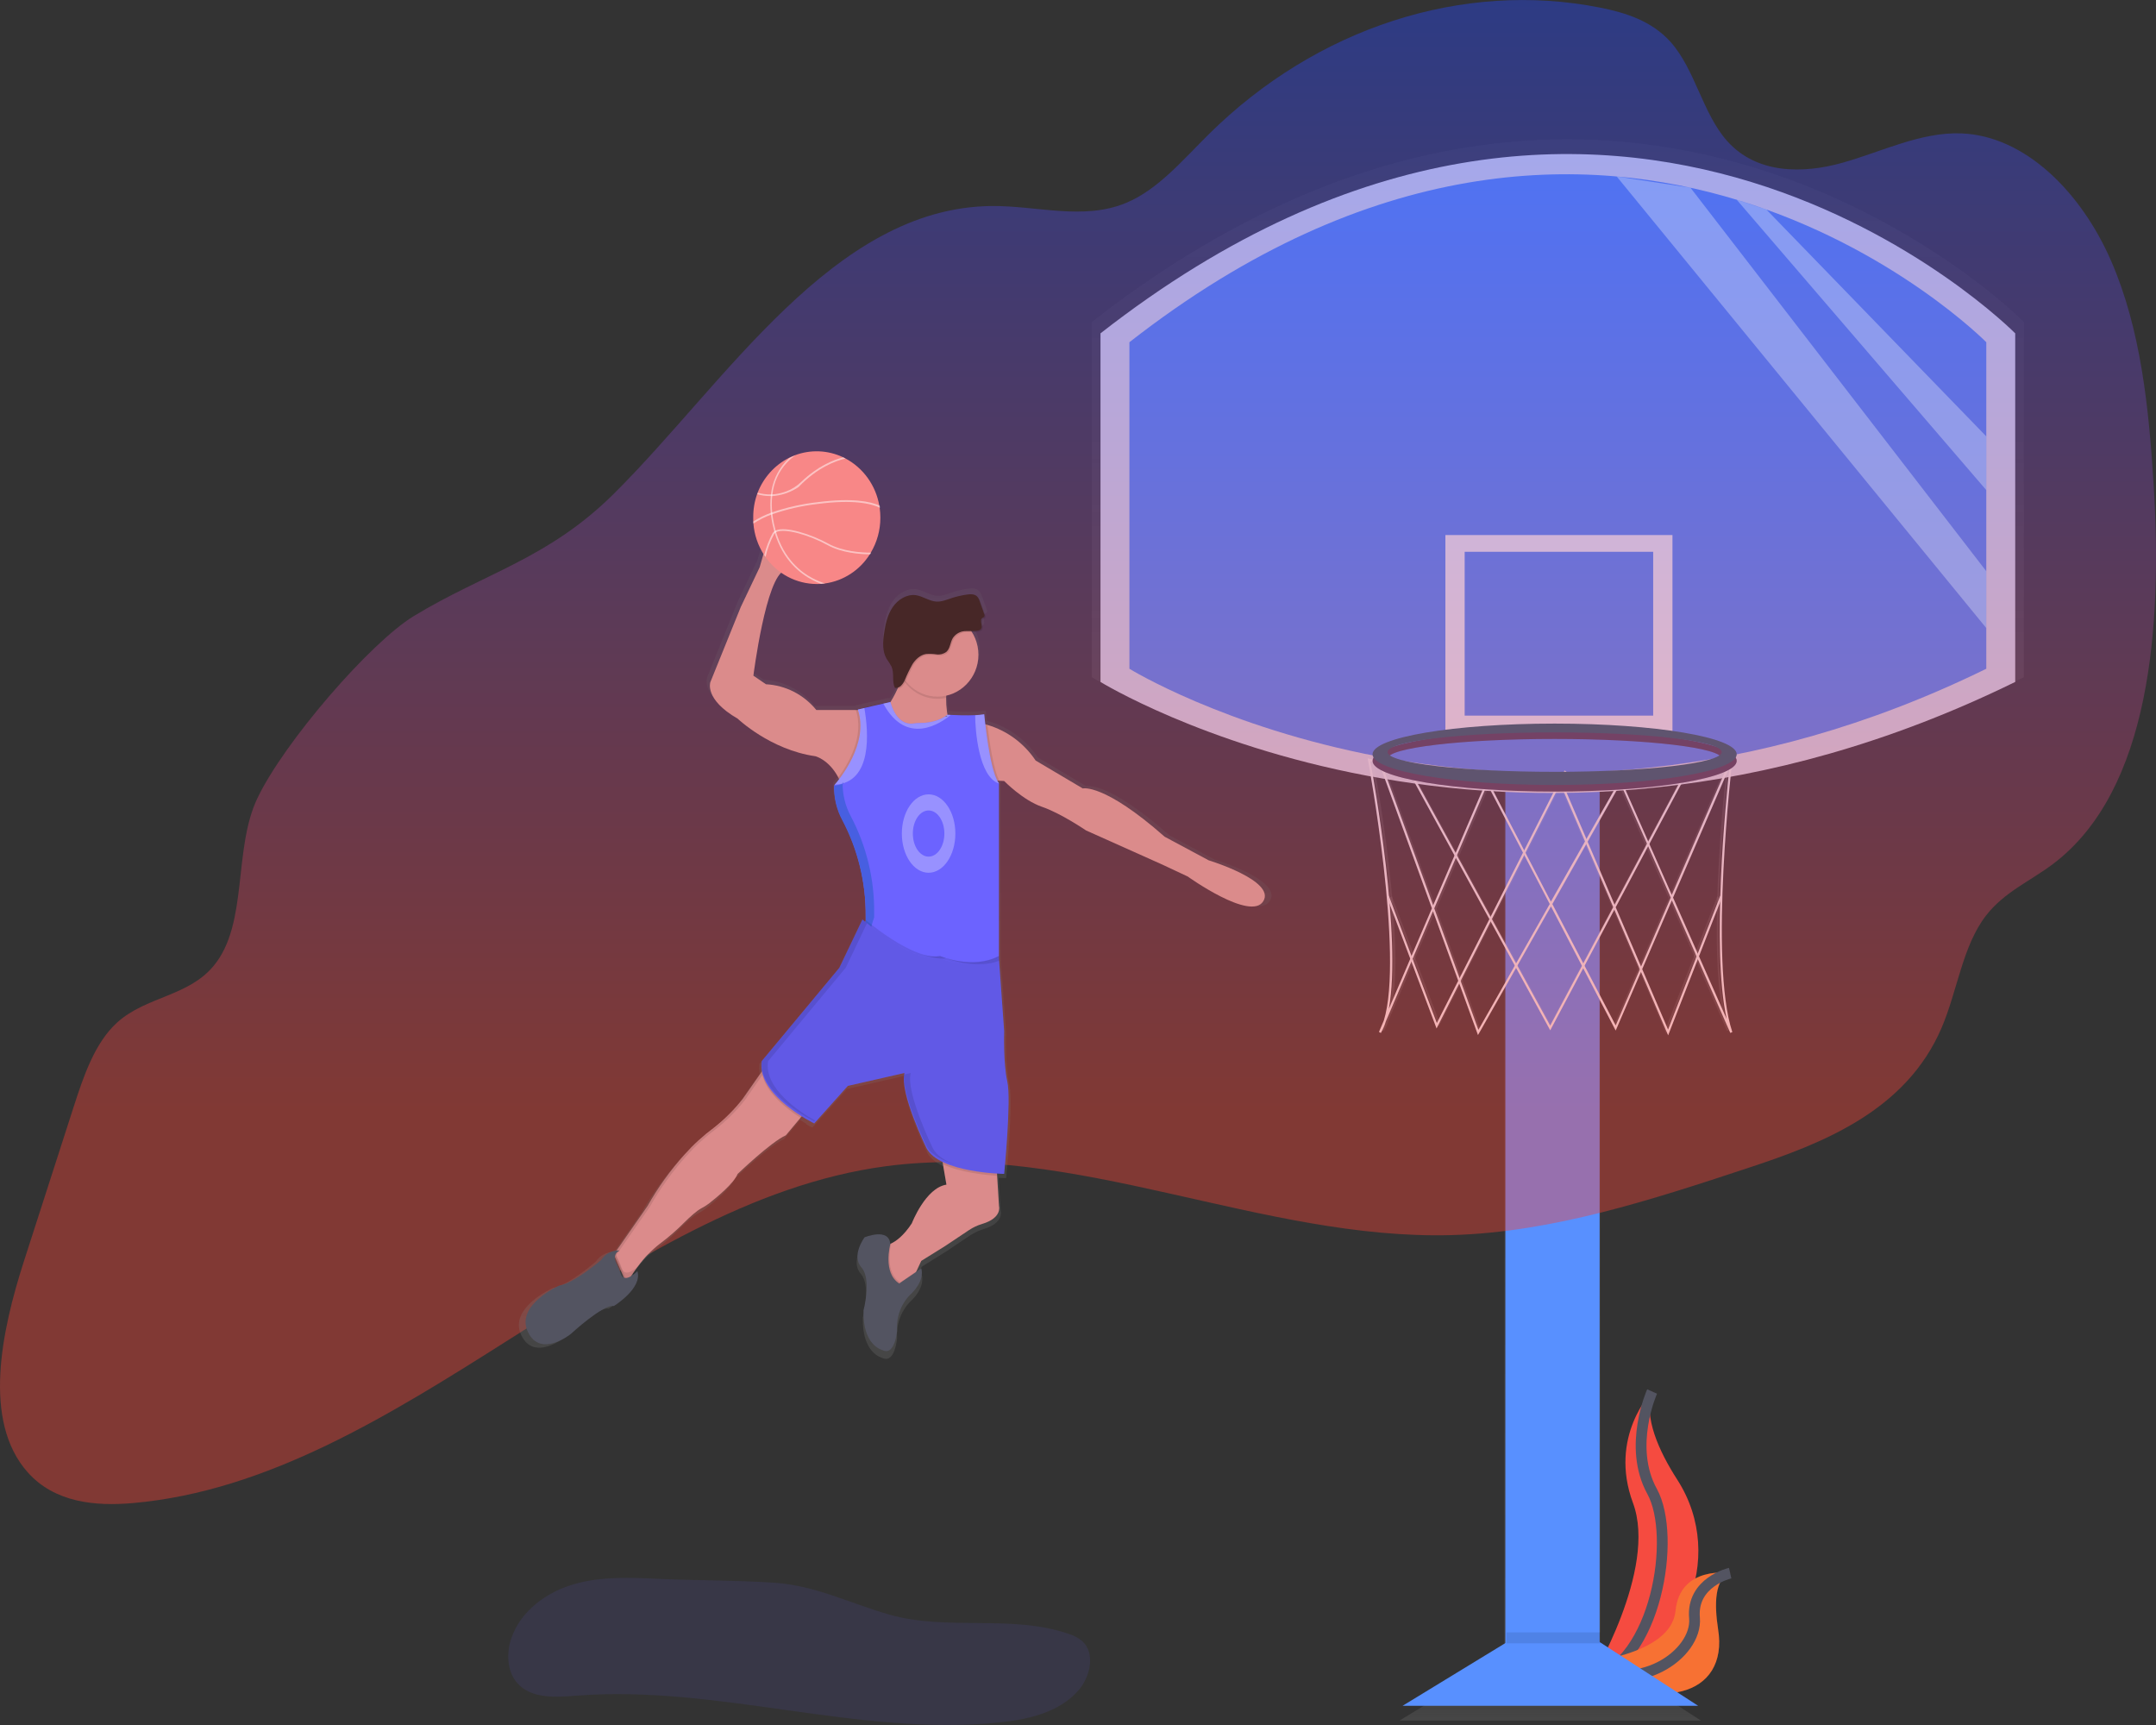 <svg width="200" height="160" viewBox="0 0 200 160" fill="none" xmlns="http://www.w3.org/2000/svg">
<rect x="0" y="0" width="200" height="160" fill="#333333" stroke="none"/>
<g id="undraw_basketball_agx4 1" clip-path="url(#clip0_3_2)">
<path id="Vector" d="M153.257 129.065C153.257 129.065 149.187 133.23 151.484 139.41C153.782 145.59 147.546 155.87 147.546 155.87L147.745 155.837C156.105 154.328 160.264 144.543 155.61 137.275C153.865 134.574 152.448 131.404 153.257 129.065Z" fill="#F54B40"/>
<path id="Vector_2" d="M153.257 129.065C153.257 129.065 150.96 134.172 153.257 138.336C155.554 142.501 153.654 154.198 147.546 155.87" stroke="#535461" stroke-miterlimit="10"/>
<path id="Vector_3" d="M160.498 145.913C160.498 145.913 155.854 145.157 155.431 149.415C155.008 153.674 146.501 154.265 146.501 154.265L146.66 154.373C153.684 159.093 160.399 157.379 159.378 151.119C159.02 148.785 159.042 146.444 160.498 145.913Z" fill="#FE7325"/>
<path id="Vector_4" opacity="0.2" d="M160.498 145.913C160.498 145.913 155.854 145.157 155.431 149.415C155.008 153.674 146.501 154.265 146.501 154.265L146.66 154.373C153.684 159.093 160.399 157.379 159.378 151.119C159.02 148.785 159.042 146.444 160.498 145.913Z" fill="#E06B6B"/>
<path id="Vector_5" d="M160.498 145.913C160.498 145.913 156.894 146.727 157.19 150.078C157.486 153.429 151.836 157.454 146.501 154.267" stroke="#535461" stroke-miterlimit="10"/>
<path id="Vector_6" d="M139.551 72.554H148.462V155.858H139.551V72.554Z" fill="url(#paint0_linear_3_2)"/>
<path id="Vector_7" d="M129.832 159.587H157.778L147.854 153.163H140.362L129.832 159.587Z" fill="url(#paint1_linear_3_2)"/>
<path id="Vector_8" d="M187.747 29.867C187.747 29.867 150.077 -8.256 101.28 29.867V62.811C101.28 62.811 139.551 86.435 187.745 62.811L187.747 29.867Z" fill="url(#paint2_linear_3_2)"/>
<path id="Vector_9" d="M185.013 30.705C185.013 30.705 149.73 -5.013 104.014 30.705V61.571C104.014 61.571 139.865 83.7 185.013 61.571V30.705Z" fill="url(#paint3_linear_3_2)"/>
<path id="Vector_10" d="M133.884 48.932H155.348V67.582H133.884V48.932Z" fill="url(#paint4_linear_3_2)"/>
<path id="Vector_11" d="M135.706 50.514H153.525V65.998H135.706V50.514Z" fill="url(#paint5_linear_3_2)"/>
<path id="Vector_12" d="M144.209 67.374C153.716 67.374 161.42 68.674 161.42 70.276C161.42 71.879 153.714 73.178 144.209 73.178C134.705 73.178 126.998 71.879 126.998 70.276C126.998 68.674 134.705 67.374 144.209 67.374ZM144.209 71.934C152.933 71.934 160.004 71.098 160.004 70.069C160.004 69.04 152.933 68.206 144.209 68.206C135.485 68.206 128.417 69.038 128.417 70.069C128.417 71.1 135.487 71.934 144.209 71.934Z" fill="url(#paint6_linear_3_2)"/>
<path id="Vector_13" d="M144.209 67.374C153.716 67.374 161.42 68.674 161.42 70.276C161.42 71.879 153.714 73.178 144.209 73.178C134.705 73.178 126.998 71.879 126.998 70.276C126.998 68.674 134.705 67.374 144.209 67.374ZM144.209 71.934C152.933 71.934 160.004 71.098 160.004 70.069C160.004 69.04 152.933 68.206 144.209 68.206C135.485 68.206 128.417 69.038 128.417 70.069C128.417 71.1 135.487 71.934 144.209 71.934Z" fill="url(#paint7_linear_3_2)"/>
<path id="Vector_14" d="M144.209 66.754C153.716 66.754 161.42 68.054 161.42 69.656C161.42 71.259 153.714 72.558 144.209 72.558C134.705 72.558 126.998 71.259 126.998 69.656C126.998 68.054 134.705 66.754 144.209 66.754ZM144.209 71.314C152.933 71.314 160.004 70.478 160.004 69.449C160.004 68.42 152.931 67.584 144.209 67.584C135.487 67.584 128.417 68.41 128.417 69.447C128.417 70.484 135.487 71.311 144.209 71.311V71.314Z" fill="url(#paint8_linear_3_2)"/>
<path id="Vector_15" d="M139.645 72.81H148.388V154.56H139.645V72.81Z" fill="#5890FF"/>
<path id="Vector_16" d="M130.106 158.221H157.53L147.792 151.917H140.44L130.106 158.221Z" fill="#5890FF"/>
<path id="Vector_17" d="M186.94 30.919C186.94 30.919 149.978 -6.499 102.087 30.919V63.252C102.087 63.252 139.645 86.435 186.94 63.252V30.919Z" fill="#E8EAF1"/>
<path id="Vector_18" d="M184.257 31.742C184.257 31.742 149.632 -3.311 104.769 31.742V62.03C104.769 62.03 139.943 83.747 184.257 62.03V31.742Z" fill="#5890FF"/>
<path id="Vector_19" d="M134.081 49.627H155.145V67.93H134.081V49.627Z" fill="white"/>
<path id="Vector_20" d="M135.869 51.181H153.356V66.376H135.869V51.181Z" fill="#5890FF"/>
<path id="Vector_21" d="M154.743 96.032L159.767 83.161L159.578 83.084L154.734 95.489L149.879 84.152L156.351 71.983L156.174 71.883L149.777 83.912L144.927 72.589H144.867L130.464 71.196L143.806 95.564L149.754 84.379L154.743 96.032ZM149.65 84.141L143.804 95.135L130.825 71.433L144.784 72.784L149.65 84.141Z" fill="white"/>
<path id="Vector_22" d="M133.262 95.393L133.365 95.19L145.312 71.566L145.131 71.47L133.288 94.889L128.836 83.086L128.648 83.161L133.262 95.393Z" fill="white"/>
<path id="Vector_23" d="M137.103 96.005L143.873 84.068L149.879 95.586L155.089 83.515L160.51 95.806L160.699 95.729C158.513 89.197 160.681 70.681 160.699 70.494L160.783 69.801L155.083 83.005L150.332 72.227L143.867 83.629L137.956 72.273L132.948 83.969L128.087 70.594L126.871 70.346L126.899 70.496C126.935 70.687 130.255 88.595 128.367 94.667L127.918 95.716L128.097 95.812C128.291 95.473 128.446 95.112 128.558 94.736L132.93 84.522L137.103 96.005ZM143.762 83.847L137.145 95.521L133.049 84.253L137.973 72.753L143.762 83.847ZM154.986 83.255L149.879 95.112L144.001 83.851L150.322 72.68L154.986 83.255ZM160.435 71.143C160.089 74.331 158.744 87.934 160.167 94.498L155.199 83.255L160.435 71.143ZM132.829 84.249L128.84 93.563C130.052 86.933 127.449 72.391 127.123 70.614L127.932 70.779L132.829 84.249Z" fill="white"/>
<path id="Vector_24" opacity="0.1" d="M137.24 95.824L143.885 84.103L149.789 95.412L154.902 83.566L160.212 95.629L160.397 95.554C158.243 89.142 160.379 70.972 160.397 70.789L160.479 70.108L154.885 83.066L150.221 72.491L143.877 83.676L138.061 72.532L133.147 84.009L128.377 70.882L127.185 70.638L127.213 70.787C127.249 70.976 130.508 88.548 128.653 94.509L128.212 95.538L128.389 95.631C128.58 95.299 128.732 94.944 128.842 94.576L133.135 84.55L137.24 95.824ZM143.774 83.891L137.28 95.348L133.262 84.292L138.093 73.005L143.774 83.891ZM154.791 83.318L149.771 94.95L144.009 83.897L150.219 72.94L154.791 83.318ZM160.139 71.431C159.799 74.559 158.479 87.903 159.876 94.352L155.01 83.318L160.139 71.431ZM133.047 84.286L129.134 93.423C130.327 86.915 127.771 72.646 127.449 70.903L128.244 71.066L133.047 84.286Z" fill="white"/>
<path id="Vector_25" opacity="0.1" d="M154.553 95.851L159.483 83.22L159.298 83.145L154.543 95.324L149.773 84.192L156.133 72.251L155.958 72.153L149.68 83.948L144.911 72.837H144.853L130.718 71.47L143.82 95.391L149.656 84.41L154.553 95.851ZM149.555 84.182L143.818 94.97L131.08 71.71L144.778 73.034L149.555 84.182Z" fill="white"/>
<path id="Vector_26" opacity="0.1" d="M133.47 95.224L133.574 95.023L145.298 71.84L145.121 71.747L133.498 94.728L129.128 83.145L128.944 83.218L133.47 95.224Z" fill="white"/>
<path id="Vector_27" d="M144.215 67.726C153.543 67.726 161.106 69.001 161.106 70.573C161.106 72.145 153.543 73.42 144.215 73.42C134.887 73.42 127.324 72.145 127.324 70.573C127.324 69.001 134.887 67.726 144.215 67.726ZM144.215 72.2C152.776 72.2 159.715 71.387 159.715 70.37C159.715 69.353 152.776 68.54 144.215 68.54C135.654 68.54 128.715 69.353 128.715 70.37C128.715 71.387 135.654 72.2 144.215 72.2Z" fill="#5F546F"/>
<path id="Vector_28" opacity="0.2" d="M144.215 67.726C153.543 67.726 161.106 69.001 161.106 70.573C161.106 72.145 153.543 73.42 144.215 73.42C134.887 73.42 127.324 72.145 127.324 70.573C127.324 69.001 134.887 67.726 144.215 67.726ZM144.215 72.2C152.776 72.2 159.715 71.387 159.715 70.37C159.715 69.353 152.776 68.54 144.215 68.54C135.654 68.54 128.715 69.353 128.715 70.37C128.715 71.387 135.654 72.2 144.215 72.2Z" fill="black"/>
<path id="Vector_29" opacity="0.4" d="M23.877 74.037C21.603 78.813 23.05 85.666 19.831 89.571C17.47 92.434 13.551 92.418 10.874 94.834C8.792 96.719 7.754 99.804 6.811 102.732L2.224 116.967C0.136 123.45 -1.649 131.796 2.558 136.549C5.08 139.396 8.889 139.719 12.333 139.416C37.258 137.222 57.307 111.497 82.147 108.176C99.704 105.827 117.051 115.068 134.709 114.558C144.049 114.287 153.168 111.304 162.18 108.327C169.111 106.043 176.804 103.039 180.109 95.34C181.585 91.9 182.044 87.743 184.238 84.914C185.919 82.744 188.349 81.717 190.438 80.145C199.535 73.29 200.579 57.957 199.786 45.046C199.347 37.883 198.603 30.55 195.835 24.194C193.067 17.837 187.859 12.58 181.913 12.372C178.153 12.24 174.56 14.074 170.902 15.099C167.243 16.124 162.953 16.155 160.207 13.066C157.953 10.53 157.246 6.457 154.992 3.915C153.238 1.94 150.789 1.173 148.423 0.704C135.695 -1.822 122.136 2.562 112.154 12.429C109.728 14.827 107.417 17.593 104.452 18.823C100.503 20.46 96.187 19.073 92.012 19.108C77.283 19.23 67.293 35.543 56.912 45.827C50.843 51.84 44.973 53.135 38.387 57.142C34.311 59.623 26.335 68.873 23.877 74.037Z" fill="url(#paint9_linear_3_2)"/>
<path id="Vector_30" d="M144.215 67.116C153.543 67.116 161.106 68.391 161.106 69.963C161.106 71.535 153.543 72.81 144.215 72.81C134.887 72.81 127.324 71.535 127.324 69.963C127.324 68.391 134.887 67.116 144.215 67.116ZM144.215 71.59C152.776 71.59 159.715 70.777 159.715 69.76C159.715 68.743 152.776 67.93 144.215 67.93C135.654 67.93 128.715 68.743 128.715 69.76C128.715 70.777 135.654 71.59 144.215 71.59Z" fill="#5F546F"/>
<path id="Vector_31" opacity="0.1" d="M139.744 151.408H148.488V152.425H139.744V151.408Z" fill="black"/>
<path id="Vector_32" opacity="0.3" d="M163.857 19.435L184.257 40.476V45.459L161.106 18.526L163.857 19.435Z" fill="white"/>
<path id="Vector_33" opacity="0.3" d="M156.816 17.412L184.257 52.983V58.256L149.97 16.366L156.816 17.412Z" fill="white"/>
<g id="Player">
<path id="Vector_34" opacity="0.1" d="M82.479 149.753C87.862 151.3 93.794 149.718 99.096 151.536C99.563 151.671 99.999 151.899 100.38 152.207C101.647 153.34 101.147 155.551 100.014 156.824C98.204 158.857 95.358 159.492 92.685 159.764C79.629 161.092 66.571 156.26 53.499 157.277C51.556 157.43 49.291 157.594 47.987 156.112C47.025 155.02 46.96 153.336 47.434 151.949C48.307 149.403 50.717 147.664 53.255 146.934C55.793 146.204 58.481 146.324 61.116 146.444C64.693 146.611 68.3 146.564 71.867 146.806C75.681 147.075 78.866 148.722 82.479 149.753Z" fill="#6C63FF"/>
<path id="Vector_35" d="M51.313 119.452C52.705 119.249 55.276 117.012 55.276 117.012C55.462 116.727 55.717 116.495 56.016 116.34C56.315 116.184 56.648 116.11 56.983 116.123L59.537 112.449C60.526 110.708 61.701 109.084 63.038 107.607C63.257 107.359 63.483 107.118 63.716 106.885C64.404 106.184 65.144 105.538 65.929 104.953C66.446 104.559 66.933 104.127 67.388 103.66C67.808 103.231 68.206 102.781 68.58 102.309L70.357 99.763L70.476 99.591C70.431 99.342 70.419 99.088 70.44 98.836C70.44 98.777 70.452 98.718 70.46 98.659L77.793 89.837L79.979 85.274C80.005 85.296 80.092 85.372 80.229 85.477L80.269 85.362V85.309V84.924C80.28 81.766 79.514 78.655 78.041 75.879C77.547 74.947 77.288 73.903 77.288 72.843C77.288 72.757 77.288 72.672 77.288 72.587L77.326 72.544C77.396 72.465 77.555 72.281 77.759 72.011C77.733 71.958 77.706 71.903 77.68 71.853C76.77 70.14 75.504 69.847 75.504 69.847C71.243 69.237 68.171 66.299 68.171 66.299C64.991 64.469 65.588 62.842 65.588 62.842L68.461 55.745L70.25 51.992L70.744 50.268C70.906 49.121 71.135 47.985 71.43 46.866C71.853 45.215 73.962 44.745 74.979 46.097C75.003 46.13 75.029 46.164 75.053 46.201C75.503 46.867 75.695 47.681 75.589 48.484C75.484 49.287 75.09 50.021 74.484 50.543C73.491 51.409 72.626 52.298 72.626 52.298C70.838 52.804 69.645 62.234 69.645 62.234L70.838 63.047C71.752 63.096 72.647 63.337 73.465 63.758C74.284 64.177 75.008 64.766 75.593 65.487H79.333C79.333 65.471 79.323 65.455 79.317 65.436L79.937 65.294L81.726 64.888L82.387 64.735L82.397 64.778L82.584 64.735V64.761C82.835 64.354 83.061 63.931 83.26 63.495C83.206 63.503 83.152 63.503 83.099 63.495C83.085 63.464 83.073 63.433 83.063 63.403H82.999C82.723 62.793 82.962 62.03 82.695 61.408C82.552 61.145 82.392 60.892 82.219 60.65C81.821 59.948 81.869 59.069 81.986 58.264C82.113 57.398 82.308 56.513 82.795 55.791C83.282 55.069 84.122 54.541 84.981 54.654C85.656 54.746 86.249 55.22 86.928 55.265C87.409 55.293 87.87 55.1 88.319 54.949C88.811 54.787 89.316 54.669 89.828 54.597C90.167 54.549 90.567 54.543 90.795 54.801L90.815 54.827C90.844 54.85 90.871 54.875 90.895 54.903C90.984 55.017 91.052 55.148 91.093 55.289L91.532 56.527C91.555 56.569 91.567 56.617 91.567 56.665C91.567 56.713 91.555 56.76 91.532 56.802C91.493 56.853 91.423 56.867 91.37 56.902C91.022 57.131 91.489 57.699 91.201 57.977C91.028 58.144 90.658 58.162 90.293 58.16C90.625 58.697 90.826 59.307 90.88 59.94C90.933 60.574 90.836 61.21 90.597 61.797C90.359 62.383 89.986 62.903 89.51 63.31C89.034 63.718 88.468 64.002 87.862 64.139C87.862 64.206 87.862 64.273 87.862 64.343C87.853 64.879 87.894 65.415 87.985 65.943L88.275 65.969C88.758 65.996 89.734 66.034 90.587 65.994C90.872 65.982 91.157 65.954 91.439 65.91C91.439 65.91 91.473 66.281 91.538 66.848L91.737 66.905C93.59 67.45 95.2 68.639 96.288 70.268L100.747 72.912C100.747 72.912 102.734 72.406 108.475 77.475L112.637 79.712C112.637 79.712 118.994 81.628 117.805 83.552C116.617 85.475 110.671 81.221 110.671 81.221L108.287 80.107L101.053 76.853C101.053 76.853 98.669 75.226 96.892 74.616C95.115 74.006 93.325 72.176 93.325 72.176L92.878 72.151L92.679 72.139C92.709 72.194 92.741 72.247 92.776 72.298C92.794 72.326 92.814 72.353 92.834 72.377V88.701L92.866 89.154H92.852L93.329 95.794C93.329 95.794 93.23 98.844 93.627 100.558C94.025 102.273 93.329 109.278 93.329 109.278C93.329 109.278 93.069 109.278 92.645 109.248L92.657 109.451L92.832 112.321C92.832 112.321 93.166 113.427 91.242 114.002C90.802 114.133 90.383 114.33 89.998 114.586L87.781 116.073L85.501 117.496L85.04 118.487L85.019 118.535L85.503 118.232C85.503 118.232 85.901 119.249 84.611 120.565C84.128 121.007 83.751 121.557 83.51 122.173C83.269 122.788 83.17 123.452 83.22 124.113C83.22 124.113 83.021 126.554 81.829 125.944C81.829 125.944 79.947 125.537 80.04 122.192C80.04 122.192 80.792 119.406 79.917 118.228C79.894 118.196 79.868 118.165 79.842 118.135C78.848 117.02 80.14 115.288 80.14 115.288C80.14 115.288 82.435 114.34 82.564 115.914L82.66 115.871C83.073 115.668 83.814 115.174 84.599 113.97C84.599 113.97 85.887 110.625 87.868 110.32L87.536 108.394L87.499 108.172C86.817 107.843 86.264 107.418 85.986 106.871L85.974 106.846V106.836V106.822V106.808V106.793L85.964 106.773V106.757L85.954 106.734L85.942 106.71V106.69L85.929 106.661L85.891 106.641L85.877 106.61L85.865 106.584L85.849 106.549L85.835 106.521L85.819 106.486L85.801 106.45L85.787 106.421L85.768 106.379L85.754 106.35L85.668 106.161L85.656 106.137L85.632 106.084L85.615 106.045L85.589 105.986L85.573 105.952L85.543 105.882L85.531 105.854L85.499 105.783L85.484 105.748L85.452 105.675L85.438 105.642L85.404 105.565L85.39 105.535L85.354 105.453L85.342 105.423L85.307 105.337L85.295 105.309L85.255 105.217V105.201C84.621 103.692 83.824 101.522 83.864 100.237C83.859 100.135 83.859 100.032 83.864 99.93H83.888V99.91C83.888 99.867 83.904 99.826 83.916 99.788L78.566 101.008L75.386 104.556H75.373H75.361H75.347H75.331H75.315L75.295 104.546H75.277L75.251 104.534L75.231 104.524L75.204 104.51L75.18 104.498L75.146 104.479L75.124 104.467L75.086 104.447L75.063 104.432L75.023 104.412L74.995 104.396L74.951 104.371L74.924 104.357L74.878 104.331L74.846 104.312L74.796 104.284L74.763 104.201L74.707 104.168L74.677 104.152L74.619 104.119L74.586 104.099L74.526 104.064L74.494 104.044L74.431 104.005L74.397 103.985L74.331 103.944L74.299 103.924L74.23 103.881H74.218L74.107 104.014L72.716 105.665C71.325 106.275 68.157 109.315 68.157 109.315C67.791 110.212 66.243 111.493 65.453 112.107C65.226 112.278 64.986 112.429 64.735 112.559C64.302 112.788 63.692 113.335 63.133 113.889C62.405 114.626 61.623 115.305 60.794 115.922C60.028 116.52 59.347 117.223 58.77 118.013L58.702 118.102C59.175 119.729 56.468 121.382 56.468 121.382C55.475 121.179 52.407 124.026 52.407 124.026C52.407 124.026 49.533 126.359 48.345 123.823C47.156 121.287 51.313 119.452 51.313 119.452ZM56.564 116.736L56.961 116.16C56.853 116.212 56.76 116.292 56.692 116.392C56.623 116.492 56.581 116.608 56.57 116.73L56.564 116.736Z" fill="url(#paint10_linear_3_2)"/>
<path id="Vector_36" d="M81.275 66.956C81.275 66.956 91.3 72.932 89.158 69.544C88.231 68.117 87.747 66.438 87.767 64.725C87.767 64.165 87.841 63.609 87.985 63.069L83.8 61.077C83.873 61.663 83.821 62.259 83.649 62.823C83.063 64.942 81.275 66.956 81.275 66.956Z" fill="#DB8B8B"/>
<path id="Vector_37" opacity="0.1" d="M83.655 62.825C84.052 63.551 84.667 64.128 85.408 64.47C86.149 64.813 86.978 64.903 87.773 64.727C87.773 64.168 87.847 63.611 87.991 63.072L83.806 61.079C83.879 61.665 83.827 62.261 83.655 62.825Z" fill="black"/>
<path id="Vector_38" d="M86.968 64.615C84.872 64.615 83.172 62.876 83.172 60.731C83.172 58.586 84.872 56.847 86.968 56.847C89.064 56.847 90.763 58.586 90.763 60.731C90.763 62.876 89.064 64.615 86.968 64.615Z" fill="#DB8B8B"/>
<path id="Vector_39" opacity="0.1" d="M89.394 58.665C89.028 58.742 88.704 58.96 88.49 59.275C88.24 59.681 88.246 60.239 87.894 60.556C87.629 60.757 87.297 60.843 86.97 60.796C86.647 60.748 86.32 60.736 85.994 60.761C85.468 60.849 85.036 61.247 84.744 61.703C84.479 62.175 84.242 62.664 84.037 63.167C83.953 63.367 83.833 63.548 83.683 63.702C83.608 63.778 83.515 63.835 83.414 63.868C83.313 63.902 83.206 63.91 83.101 63.893C82.829 63.283 83.063 62.543 82.803 61.935C82.662 61.677 82.506 61.429 82.336 61.19C81.938 60.501 81.992 59.639 82.109 58.848C82.234 57.996 82.425 57.127 82.904 56.42C83.383 55.712 84.208 55.2 85.042 55.303C85.706 55.393 86.288 55.858 86.956 55.899C87.427 55.928 87.882 55.738 88.331 55.59C88.814 55.431 89.309 55.315 89.812 55.244C90.145 55.197 90.537 55.189 90.761 55.448C90.851 55.559 90.918 55.688 90.96 55.826L91.391 57.046C91.414 57.087 91.425 57.134 91.425 57.181C91.425 57.228 91.414 57.275 91.391 57.316C91.352 57.365 91.284 57.38 91.233 57.416C90.891 57.642 91.35 58.199 91.067 58.474C90.785 58.748 89.79 58.569 89.394 58.665Z" fill="black"/>
<path id="Vector_40" d="M89.297 58.565C88.93 58.642 88.606 58.86 88.393 59.175C88.142 59.582 88.148 60.139 87.797 60.456C87.531 60.657 87.199 60.743 86.873 60.696C86.549 60.648 86.222 60.637 85.897 60.662C85.37 60.749 84.939 61.148 84.647 61.603C84.381 62.076 84.145 62.565 83.939 63.067C83.855 63.267 83.735 63.448 83.586 63.602C83.51 63.679 83.418 63.736 83.317 63.769C83.216 63.802 83.108 63.81 83.004 63.793C82.731 63.183 82.966 62.443 82.705 61.835C82.565 61.578 82.409 61.329 82.238 61.091C81.841 60.401 81.895 59.539 82.012 58.748C82.137 57.896 82.328 57.028 82.807 56.32C83.286 55.612 84.11 55.1 84.945 55.203C85.609 55.293 86.191 55.759 86.859 55.799C87.33 55.828 87.785 55.639 88.234 55.49C88.716 55.331 89.212 55.215 89.714 55.145C90.048 55.098 90.44 55.09 90.664 55.348C90.753 55.46 90.821 55.588 90.863 55.726L91.294 56.946C91.316 56.988 91.328 57.034 91.328 57.082C91.328 57.129 91.316 57.175 91.294 57.217C91.254 57.266 91.187 57.28 91.135 57.316C90.793 57.542 91.252 58.099 90.97 58.374C90.688 58.648 89.692 58.469 89.297 58.565Z" fill="#472727"/>
<path id="Vector_41" d="M68.427 66.657C68.427 66.657 71.444 69.544 75.629 70.142C75.629 70.142 76.873 70.431 77.767 72.113C78.093 72.745 78.324 73.424 78.453 74.126L82.944 66.339L83.222 65.858H75.728C75.153 65.151 74.441 64.573 73.637 64.162C72.833 63.751 71.954 63.515 71.056 63.468L69.888 62.671C69.888 62.671 71.056 53.408 72.807 52.91C72.807 52.91 73.662 52.035 74.633 51.185C75.23 50.673 75.618 49.951 75.721 49.161C75.825 48.371 75.636 47.57 75.192 46.915C75.168 46.88 75.144 46.846 75.118 46.813C74.125 45.485 72.048 45.947 71.631 47.569C71.341 48.672 71.116 49.791 70.957 50.921L70.47 52.615L68.718 56.3L65.896 63.271C65.896 63.271 65.313 64.865 68.427 66.657Z" fill="#DB8B8B"/>
<path id="Vector_42" d="M90.813 67.055L91.397 72.343L92.711 72.418L93.15 72.442C93.15 72.442 94.903 74.236 96.653 74.832C98.404 75.427 100.741 77.024 100.741 77.024L107.845 80.204L110.18 81.3C110.18 81.3 116.021 85.492 117.189 83.59C118.358 81.689 112.122 79.798 112.122 79.798L108.034 77.606C102.389 72.625 100.443 73.132 100.443 73.132L96.071 70.543C95.003 68.943 93.422 67.774 91.602 67.238C91.344 67.158 91.08 67.096 90.813 67.055Z" fill="#DB8B8B"/>
<path id="Vector_43" opacity="0.1" d="M77.767 72.113C78.093 72.745 78.324 73.424 78.453 74.126L82.944 66.339C82.837 66.188 82.743 66.026 82.664 65.858C82.549 65.619 82.458 65.369 82.393 65.111L81.744 65.262L79.985 65.668L79.375 65.809C79.375 65.825 79.387 65.841 79.391 65.858C80.21 68.318 78.665 70.895 77.767 72.113Z" fill="black"/>
<path id="Vector_44" opacity="0.1" d="M90.813 67.055L91.397 72.343L92.711 72.418C92.153 71.401 91.773 68.709 91.6 67.246C91.343 67.163 91.08 67.099 90.813 67.055Z" fill="black"/>
<path id="Vector_45" d="M78.121 75.968C79.581 78.721 80.333 81.809 80.307 84.941V85.331V85.382C80.307 85.382 79.236 88.369 80.307 88.369C81.378 88.369 81.281 89.864 82.642 90.163C84.003 90.462 88.774 92.552 90.233 91.657C91.692 90.763 92.665 88.87 92.665 88.87V72.633C92.645 72.609 92.626 72.582 92.608 72.554C91.767 71.334 91.302 66.25 91.302 66.25C91.024 66.294 90.744 66.322 90.463 66.333C89.627 66.374 88.675 66.333 88.194 66.309L87.896 66.291C87.055 66.964 85.909 67.061 85.34 67.061C85.141 67.062 84.942 67.077 84.744 67.106C83.101 67.342 82.6 65.107 82.6 65.107L81.95 65.258L80.192 65.664L79.582 65.805C80.677 68.979 77.793 72.373 77.429 72.784L77.392 72.827C77.361 73.921 77.612 75.005 78.121 75.968Z" fill="#6C63FF"/>
<path id="Vector_46" opacity="0.3" d="M90.461 66.341C90.461 67.661 90.769 72.035 92.661 72.668V72.633C92.641 72.609 92.621 72.582 92.604 72.554C91.763 71.334 91.298 66.25 91.298 66.25C91.021 66.296 90.742 66.327 90.461 66.341Z" fill="white"/>
<path id="Vector_47" opacity="0.3" d="M77.419 72.79C80.981 72.603 80.559 67.836 80.182 65.672L79.572 65.813C80.666 68.985 77.785 72.379 77.419 72.79Z" fill="white"/>
<path id="Vector_48" d="M77.382 72.932C77.383 72.922 77.387 72.912 77.394 72.905C77.4 72.897 77.409 72.892 77.419 72.89C78.214 72.686 77.332 72.981 78.214 72.686C78.248 72.674 78.167 72.538 78.167 72.538C78.14 73.631 78.395 74.713 78.906 75.674C80.366 78.426 81.118 81.514 81.092 84.646V85.036V85.085C81.092 85.085 80.021 88.072 81.092 88.072C82.163 88.072 82.066 89.567 83.427 89.866C84.675 90.141 88.778 91.916 90.581 91.523C90.469 91.607 90.356 91.686 90.239 91.757C88.778 92.654 84.009 90.561 82.648 90.263C81.287 89.963 81.382 88.469 80.313 88.469C79.244 88.469 80.313 85.481 80.313 85.481V85.431V85.04C80.339 81.908 79.587 78.821 78.127 76.068C77.614 75.108 77.357 74.026 77.382 72.932Z" fill="#475FE1"/>
<path id="Vector_49" d="M87.659 66.502C87.705 66.47 87.753 66.435 87.797 66.4H87.9C87.82 66.441 87.739 66.472 87.659 66.502Z" fill="black"/>
<path id="Vector_50" d="M56.943 116.357L58.11 119.046C58.443 118.485 58.808 117.946 59.203 117.429C59.769 116.654 60.438 115.964 61.19 115.377C62.004 114.771 62.772 114.104 63.487 113.38C64.036 112.837 64.636 112.298 65.061 112.073C65.308 111.946 65.544 111.797 65.766 111.629C66.541 111.019 68.064 109.769 68.423 108.888C68.423 108.888 71.537 105.901 72.9 105.303L74.26 103.676L75.822 101.811L71.831 97.728L70.657 99.409L68.91 101.911C68.12 102.916 67.216 103.821 66.218 104.607C65.223 105.346 64.304 106.186 63.475 107.115C62.169 108.569 61.023 110.165 60.057 111.875L57.547 115.485L57.529 115.513L57.132 116.081L56.943 116.357Z" fill="#DB8B8B"/>
<path id="Vector_51" d="M81.664 116.656L83.222 120.441L84.486 119.046L85.007 117.927L85.46 116.953L87.699 115.558L89.885 114.098C90.263 113.846 90.674 113.653 91.107 113.525C92.997 112.959 92.671 111.873 92.671 111.873L92.498 109.055L92.379 107.092L87.212 106.495L87.471 107.989L87.797 109.88C85.849 110.179 84.585 113.466 84.585 113.466C83.816 114.647 83.087 115.137 82.68 115.332C82.573 115.387 82.461 115.429 82.346 115.456L81.664 116.656Z" fill="#DB8B8B"/>
<path id="Vector_52" opacity="0.1" d="M57.529 115.515L57.575 115.489H57.547L57.529 115.515Z" fill="black"/>
<path id="Vector_53" opacity="0.1" d="M56.943 116.357L58.11 119.046C58.443 118.485 58.808 117.946 59.203 117.429C59.024 117.604 58.024 118.535 57.704 117.685C57.582 117.339 57.441 116.999 57.281 116.669C57.182 116.492 57.132 116.292 57.136 116.089L56.943 116.357Z" fill="black"/>
<path id="Vector_54" opacity="0.1" d="M57.039 116.18L57.436 115.613L57.454 115.585L59.964 111.975C60.931 110.266 62.08 108.671 63.388 107.218C64.216 106.29 65.135 105.449 66.13 104.711C67.129 103.924 68.033 103.019 68.823 102.015L70.564 99.523L71.738 97.842L71.909 98.016L70.858 99.523L69.111 102.025C68.32 103.027 67.415 103.929 66.416 104.713C65.421 105.452 64.503 106.292 63.674 107.22C62.368 108.672 61.222 110.267 60.256 111.975L57.742 115.589L57.724 115.617L57.327 116.185L57.128 116.461L58.173 118.869C58.064 119.046 58.002 119.149 58.002 119.149L56.834 116.461L57.039 116.18Z" fill="black"/>
<path id="Vector_55" opacity="0.1" d="M81.664 116.656L83.222 120.441L84.486 119.046L85.007 117.927L83.512 118.944C82.044 118.005 82.61 115.603 82.678 115.334C82.572 115.389 82.459 115.431 82.344 115.459L81.664 116.656Z" fill="black"/>
<path id="Vector_56" d="M82.588 115.412C82.588 115.412 81.859 118.055 83.415 119.048L85.46 117.653C85.46 117.653 85.857 118.649 84.583 119.945C84.109 120.379 83.74 120.92 83.504 121.524C83.267 122.129 83.17 122.781 83.22 123.43C83.22 123.43 83.021 125.82 81.857 125.224C81.857 125.224 80.007 124.817 80.104 121.539C80.104 121.539 80.841 118.804 79.983 117.647C79.959 117.615 79.934 117.585 79.909 117.555C78.936 116.459 80.201 114.767 80.201 114.767C80.201 114.767 82.491 113.819 82.588 115.412Z" fill="#535461"/>
<path id="Vector_57" opacity="0.1" d="M80.301 88.371C81.372 88.371 81.275 89.866 82.636 90.165C83.997 90.464 88.768 92.554 90.227 91.659C91.686 90.765 92.659 88.871 92.659 88.871V88.668C90.227 89.963 87.208 88.668 87.208 88.668C85.058 89.091 81.36 86.206 80.299 85.329V85.38C80.299 85.38 79.232 88.371 80.301 88.371Z" fill="black"/>
<path id="Vector_58" opacity="0.1" d="M92.371 107.094L87.204 106.497L87.463 107.991C89.062 108.752 91.366 108.986 92.482 109.057L92.371 107.094Z" fill="black"/>
<path id="Vector_59" opacity="0.1" d="M70.661 99.414C70.905 101.244 72.904 102.816 74.264 103.684L75.826 101.819L71.835 97.736L70.661 99.414Z" fill="black"/>
<path id="Vector_60" d="M87.212 88.867C87.212 88.867 90.229 90.163 92.663 88.867L93.15 95.641C93.15 95.641 93.053 98.629 93.442 100.319C93.832 102.008 93.15 108.884 93.15 108.884C93.15 108.884 87.115 108.784 85.948 106.495C85.948 106.495 83.419 101.315 83.904 99.523L78.647 100.719L75.532 104.201C75.532 104.201 70.178 101.612 70.665 98.423L77.868 89.762L80.009 85.288C80.009 85.288 84.681 89.366 87.212 88.867Z" fill="#6C63FF"/>
<path id="Vector_61" opacity="0.1" d="M75.532 104.201L78.645 100.715L83.904 99.523C83.892 99.568 83.882 99.615 83.872 99.664C83.856 99.759 83.846 99.856 83.844 99.953C83.763 102.025 85.947 106.497 85.947 106.497C87.115 108.788 93.148 108.886 93.148 108.886C93.148 108.886 93.84 102.017 93.442 100.323C93.045 98.629 93.15 95.645 93.15 95.645L92.681 89.124L92.663 88.874C91.984 89.224 91.238 89.418 90.477 89.443C89.4 89.475 88.327 89.296 87.316 88.916L87.212 88.874C87.155 88.884 87.097 88.893 87.037 88.9C84.947 89.136 81.594 86.586 80.428 85.636C80.164 85.421 80.011 85.288 80.011 85.288L77.868 89.762L70.667 98.427C70.651 98.527 70.642 98.627 70.639 98.728C70.514 101.779 75.532 104.201 75.532 104.201Z" fill="black"/>
<path id="Vector_62" opacity="0.3" d="M81.94 65.264C84.108 69.272 87.306 67.053 88.192 66.317L87.894 66.299C87.053 66.972 85.907 67.07 85.338 67.07C85.139 67.07 84.94 67.085 84.742 67.114C83.099 67.35 82.598 65.115 82.598 65.115L81.94 65.264Z" fill="white"/>
<path id="Vector_63" d="M57.474 115.989C57.141 115.969 56.808 116.04 56.509 116.192C56.211 116.345 55.956 116.575 55.771 116.859C55.771 116.859 53.243 119.039 51.882 119.242C51.882 119.242 47.794 121.036 48.963 123.525C50.131 126.014 52.953 123.728 52.953 123.728C52.953 123.728 55.969 120.94 56.943 121.14C56.943 121.14 59.62 119.497 59.129 117.902C59.129 117.902 57.957 119.122 57.603 118.185C57.481 117.838 57.34 117.499 57.182 117.168C56.993 116.786 56.896 116.288 57.474 115.989Z" fill="#535461"/>
<path id="Vector_64" opacity="0.1" d="M87.852 88.892C88.87 89.195 90.916 89.6 92.661 88.67L92.693 89.115C90.577 89.903 88.236 89.044 87.852 88.892Z" fill="black"/>
<path id="Vector_65" opacity="0.1" d="M85.641 88.542C86.147 88.71 86.685 88.757 87.212 88.678C87.212 88.678 87.427 88.77 87.785 88.882C87.163 88.989 86.415 88.833 85.641 88.542Z" fill="black"/>
<path id="Vector_66" opacity="0.1" d="M70.637 98.73C70.731 101.685 75.532 104.007 75.532 104.007L75.599 103.932C74.27 103.186 70.856 101.004 71.249 98.429L78.453 89.762L80.428 85.628C80.164 85.412 80.011 85.28 80.011 85.28L77.868 89.754L70.667 98.419C70.65 98.522 70.64 98.626 70.637 98.73Z" fill="black"/>
<path id="Vector_67" opacity="0.1" d="M84.486 99.523C83.999 101.317 86.531 106.494 86.531 106.494C86.876 107.172 87.646 107.658 88.56 108.005C87.399 107.652 86.364 107.113 85.947 106.295C85.947 106.295 83.701 101.699 83.848 99.668L84.486 99.523Z" fill="black"/>
<path id="Vector_68" opacity="0.3" d="M86.141 73.679C87.512 73.679 88.623 75.305 88.623 77.315C88.623 79.324 87.512 80.951 86.141 80.951C84.77 80.951 83.659 79.324 83.659 77.315C83.659 75.305 84.77 73.679 86.141 73.679ZM86.141 79.456C86.948 79.456 87.604 78.498 87.604 77.315C87.604 76.131 86.95 75.173 86.141 75.173C85.332 75.173 84.679 76.131 84.679 77.315C84.679 78.498 85.334 79.456 86.141 79.456Z" fill="white"/>
<path id="Vector_69" d="M69.874 48.019C69.874 48.137 69.874 48.254 69.874 48.369C69.874 48.432 69.874 48.495 69.888 48.556C69.971 49.6 70.313 50.606 70.882 51.478C70.919 51.537 70.959 51.594 70.999 51.651C71.541 52.428 72.256 53.063 73.086 53.501C73.915 53.938 74.835 54.167 75.768 54.169C75.901 54.169 76.034 54.169 76.165 54.154C76.297 54.14 76.41 54.134 76.531 54.118C77.374 54.001 78.181 53.699 78.899 53.232C79.617 52.766 80.227 52.146 80.688 51.415C80.72 51.368 80.75 51.317 80.778 51.271V51.26C81.361 50.285 81.668 49.163 81.666 48.019C81.666 47.714 81.645 47.41 81.603 47.108L81.571 46.904C81.409 45.974 81.041 45.094 80.494 44.333C79.946 43.572 79.235 42.95 78.415 42.516L78.2 42.408C77.503 42.079 76.749 41.894 75.981 41.863C75.213 41.833 74.448 41.958 73.727 42.231C73.54 42.303 73.356 42.384 73.177 42.475C71.857 43.148 70.826 44.296 70.281 45.699C70.261 45.745 70.246 45.79 70.23 45.837C69.985 46.537 69.864 47.276 69.874 48.019Z" fill="#F88787"/>
<path id="Vector_70" opacity="0.5" d="M70.254 45.837C70.632 45.952 71.024 46.01 71.418 46.01H71.486H71.641C71.736 46.01 71.829 45.998 71.919 45.985C72.692 45.891 73.432 45.612 74.081 45.172C75.816 43.362 77.515 42.744 78.433 42.528L78.218 42.42C77.316 42.654 75.852 43.234 74.327 44.698C73.934 45.078 73.471 45.374 72.964 45.568C72.616 45.7 72.254 45.79 71.885 45.835C71.806 45.835 71.728 45.851 71.651 45.857H71.494C71.091 45.868 70.689 45.816 70.301 45.703C70.287 45.754 70.269 45.798 70.254 45.837Z" fill="white"/>
<path id="Vector_71" opacity="0.5" d="M69.884 48.369C69.884 48.432 69.884 48.495 69.898 48.556C70.406 48.223 70.949 47.95 71.517 47.742L71.666 47.687C73.021 47.222 74.42 46.906 75.84 46.744C79.178 46.309 80.843 46.715 81.636 47.102L81.605 46.898C80.746 46.512 79.055 46.16 75.82 46.581C74.401 46.743 73.002 47.056 71.647 47.515L71.498 47.569C70.933 47.775 70.392 48.043 69.884 48.369Z" fill="white"/>
<path id="Vector_72" opacity="0.5" d="M71.498 47.584C71.498 47.639 71.51 47.694 71.515 47.751C71.55 48.028 71.599 48.319 71.662 48.623C71.712 48.852 71.766 49.072 71.825 49.284C71.841 49.339 71.857 49.394 71.873 49.447C72.628 51.921 74.164 53.176 75.379 53.802C75.636 53.937 75.902 54.055 76.173 54.156L76.539 54.12C76.158 53.998 75.787 53.844 75.43 53.66C74.238 53.05 72.73 51.803 71.994 49.353C71.978 49.304 71.965 49.253 71.951 49.203C71.895 49.006 71.845 48.803 71.8 48.592C71.735 48.287 71.685 47.989 71.651 47.698C71.651 47.643 71.639 47.586 71.633 47.531C71.582 47.026 71.582 46.518 71.633 46.014C71.633 45.961 71.643 45.908 71.651 45.857C71.772 44.762 72.236 43.736 72.974 42.933C73.215 42.675 73.481 42.442 73.769 42.239C73.581 42.311 73.398 42.392 73.219 42.483C73.102 42.588 72.987 42.702 72.873 42.825C72.113 43.661 71.638 44.726 71.519 45.861C71.519 45.912 71.507 45.965 71.501 46.016C71.447 46.537 71.446 47.062 71.498 47.584Z" fill="white"/>
<path id="Vector_73" opacity="0.5" d="M70.897 51.48C70.935 51.539 70.975 51.596 71.015 51.653C71.181 50.913 71.449 50.2 71.809 49.536C71.829 49.503 71.852 49.473 71.879 49.447C71.919 49.409 71.964 49.379 72.012 49.355C72.777 48.967 75.063 49.617 76.762 50.557C78.069 51.281 79.78 51.409 80.716 51.417L80.806 51.273V51.263C79.911 51.263 78.155 51.153 76.831 50.421C75.241 49.546 72.877 48.794 71.966 49.2C71.918 49.222 71.872 49.249 71.829 49.28C71.767 49.325 71.714 49.383 71.674 49.45C71.33 50.09 71.069 50.772 70.897 51.48Z" fill="white"/>
</g>
</g>
<defs>
<linearGradient id="paint0_linear_3_2" x1="144.007" y1="155.858" x2="144.007" y2="72.554" gradientUnits="userSpaceOnUse">
<stop stop-color="#808080" stop-opacity="0.25"/>
<stop offset="0.54" stop-color="#808080" stop-opacity="0.12"/>
<stop offset="1" stop-color="#808080" stop-opacity="0.1"/>
</linearGradient>
<linearGradient id="paint1_linear_3_2" x1="143.804" y1="159.587" x2="143.804" y2="153.163" gradientUnits="userSpaceOnUse">
<stop stop-color="#808080" stop-opacity="0.25"/>
<stop offset="0.54" stop-color="#808080" stop-opacity="0.12"/>
<stop offset="1" stop-color="#808080" stop-opacity="0.1"/>
</linearGradient>
<linearGradient id="paint2_linear_3_2" x1="144.513" y1="73.315" x2="144.513" y2="12.921" gradientUnits="userSpaceOnUse">
<stop stop-color="#808080" stop-opacity="0.25"/>
<stop offset="0.54" stop-color="#808080" stop-opacity="0.12"/>
<stop offset="1" stop-color="#808080" stop-opacity="0.1"/>
</linearGradient>
<linearGradient id="paint3_linear_3_2" x1="144.513" y1="71.405" x2="144.513" y2="14.831" gradientUnits="userSpaceOnUse">
<stop stop-color="#808080" stop-opacity="0.25"/>
<stop offset="0.54" stop-color="#808080" stop-opacity="0.12"/>
<stop offset="1" stop-color="#808080" stop-opacity="0.1"/>
</linearGradient>
<linearGradient id="paint4_linear_3_2" x1="144.615" y1="67.582" x2="144.615" y2="48.932" gradientUnits="userSpaceOnUse">
<stop stop-color="#808080" stop-opacity="0.25"/>
<stop offset="0.54" stop-color="#808080" stop-opacity="0.12"/>
<stop offset="1" stop-color="#808080" stop-opacity="0.1"/>
</linearGradient>
<linearGradient id="paint5_linear_3_2" x1="144.615" y1="65.998" x2="144.615" y2="50.514" gradientUnits="userSpaceOnUse">
<stop stop-color="#808080" stop-opacity="0.25"/>
<stop offset="0.54" stop-color="#808080" stop-opacity="0.12"/>
<stop offset="1" stop-color="#808080" stop-opacity="0.1"/>
</linearGradient>
<linearGradient id="paint6_linear_3_2" x1="144.209" y1="73.176" x2="144.209" y2="67.374" gradientUnits="userSpaceOnUse">
<stop stop-color="#808080" stop-opacity="0.25"/>
<stop offset="0.54" stop-color="#808080" stop-opacity="0.12"/>
<stop offset="1" stop-color="#808080" stop-opacity="0.1"/>
</linearGradient>
<linearGradient id="paint7_linear_3_2" x1="144.209" y1="73.176" x2="144.209" y2="67.374" gradientUnits="userSpaceOnUse">
<stop stop-color="#808080" stop-opacity="0.25"/>
<stop offset="0.54" stop-color="#808080" stop-opacity="0.12"/>
<stop offset="1" stop-color="#808080" stop-opacity="0.1"/>
</linearGradient>
<linearGradient id="paint8_linear_3_2" x1="144.209" y1="72.556" x2="144.209" y2="66.754" gradientUnits="userSpaceOnUse">
<stop stop-color="#808080" stop-opacity="0.25"/>
<stop offset="0.54" stop-color="#808080" stop-opacity="0.12"/>
<stop offset="1" stop-color="#808080" stop-opacity="0.1"/>
</linearGradient>
<linearGradient id="paint9_linear_3_2" x1="100" y1="0.002" x2="100" y2="139.508" gradientUnits="userSpaceOnUse">
<stop stop-color="#2346FD"/>
<stop offset="0.738" stop-color="#F54035"/>
</linearGradient>
<linearGradient id="paint10_linear_3_2" x1="83.043" y1="126.033" x2="83.043" y2="45.335" gradientUnits="userSpaceOnUse">
<stop stop-color="#808080" stop-opacity="0.25"/>
<stop offset="0.54" stop-color="#808080" stop-opacity="0.12"/>
<stop offset="1" stop-color="#808080" stop-opacity="0.1"/>
</linearGradient>
<clipPath id="clip0_3_2">
<rect width="200" height="160" fill="white" transform="matrix(-1 0 0 1 200 0)"/>
</clipPath>
</defs>
</svg>
